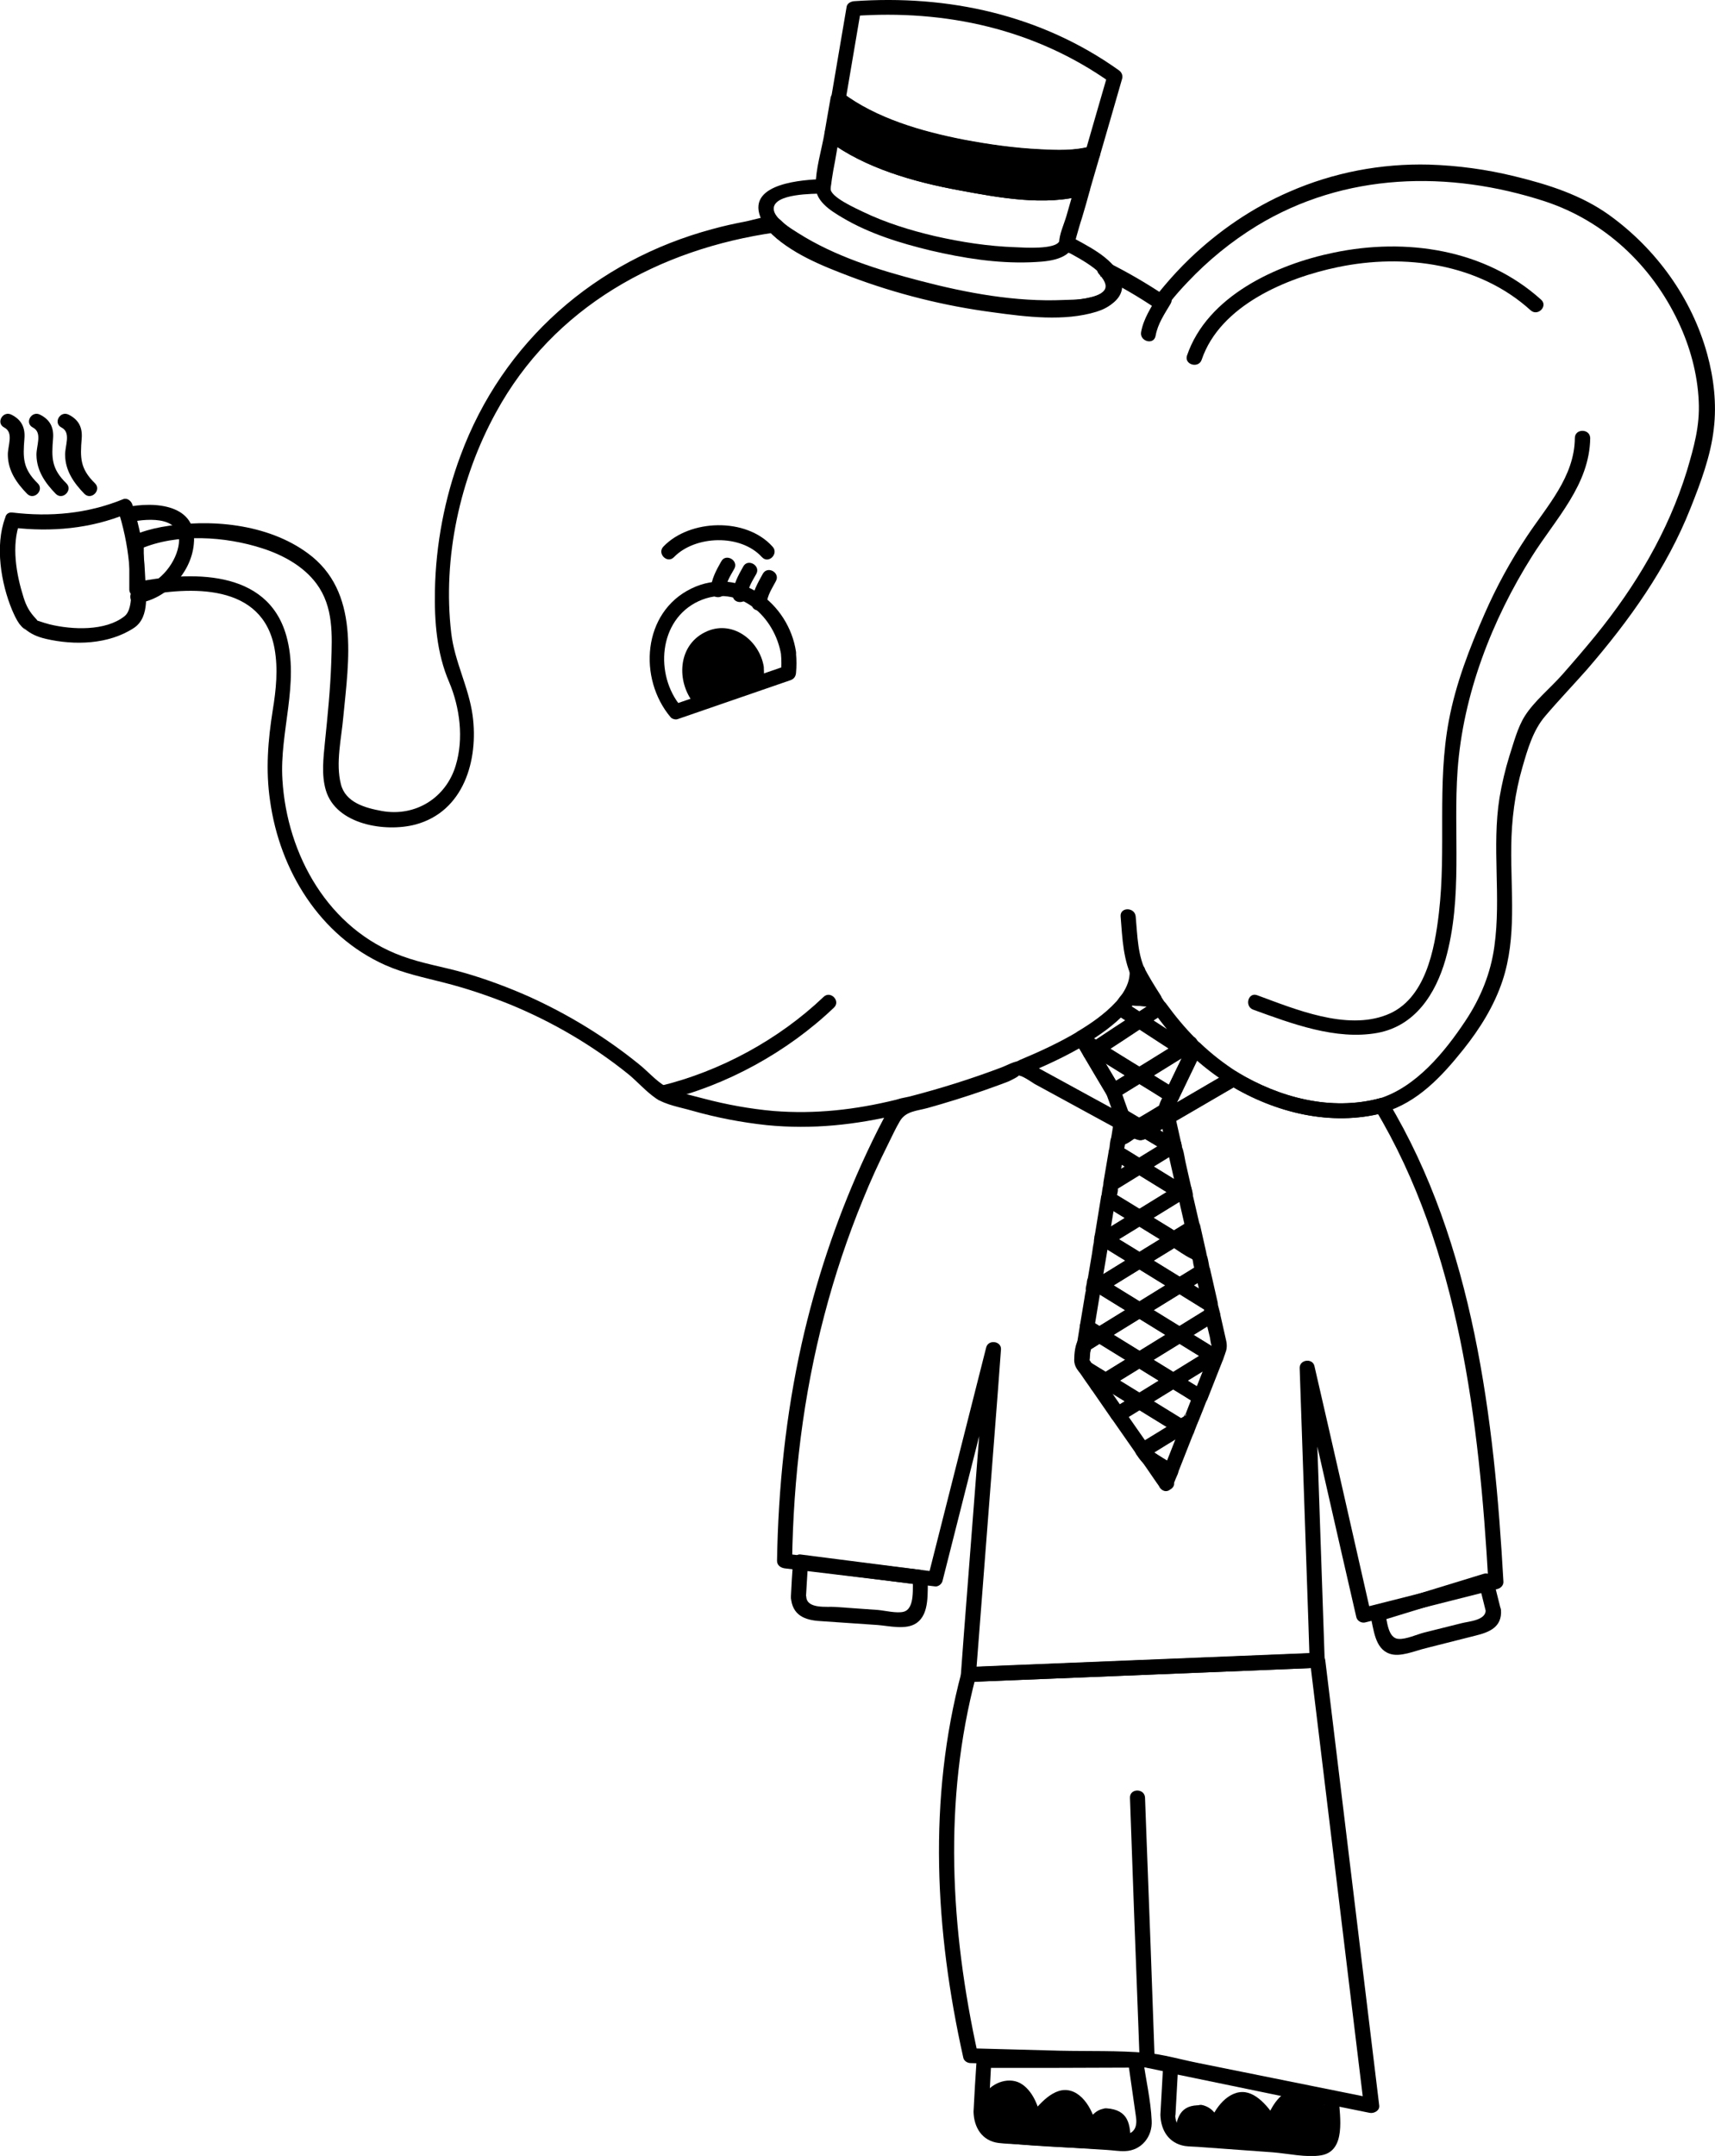 <?xml version="1.0" encoding="utf-8"?>
<!-- Generator: Adobe Illustrator 19.0.0, SVG Export Plug-In . SVG Version: 6.00 Build 0)  -->
<svg version="1.1" id="Layer_1" xmlns="http://www.w3.org/2000/svg" xmlns:xlink="http://www.w3.org/1999/xlink" x="0px" y="0px"
	 viewBox="370.6 38.4 569 715.1" style="enable-background:new 370.6 38.4 569 715.1;" xml:space="preserve">
<g>
	<g>
		<g>
			<path d="M633,568.1c0.4,6.1,4.6,7.7,9.8,8c6.3,0.4,12.7,0.9,19,1.3c3.8,0.3,9.4,1.7,12.8-0.6c4.6-3.1,3.6-10.4,3.9-15.2
				c0.1-1.5-1.2-2.3-2.5-2.5c-13.3-1.7-26.5-3.4-39.8-5.1c-1.4-0.2-2.4,1.3-2.5,2.5C633.4,560.4,633.2,564.3,633,568.1
				c-0.2,3.2,4.8,3.2,5,0c0.2-3.9,0.5-7.7,0.7-11.6c-0.8,0.8-1.7,1.7-2.5,2.5c13.3,1.7,26.5,3.4,39.8,5.1c-0.8-0.8-1.7-1.7-2.5-2.5
				c-0.2,3,0.8,10.4-3.1,11.4c-2.3,0.6-6.2-0.4-8.6-0.6c-4.7-0.3-9.4-0.7-14.1-1c-2.6-0.2-9.4,0.8-9.6-3.4
				C637.8,564.9,632.8,564.9,633,568.1z"/>
		</g>
	</g>
	<g>
		<g>
			<path d="M863.5,572.3c0.3,3.6-5.8,3.9-8,4.5c-4.1,1-8.3,2.1-12.4,3.1c-2.4,0.6-6,2.3-8.5,2.1c-3.6-0.2-3.8-6.2-4.5-9
				c-0.6,1-1.2,2.1-1.7,3.1c12-3.7,23.9-7.3,35.9-11c-1-0.6-2.1-1.2-3.1-1.7c0.8,3.2,1.6,6.4,2.4,9.6c0.8,3.1,5.6,1.8,4.8-1.3
				c-0.8-3.2-1.6-6.4-2.4-9.6c-0.3-1.3-1.8-2.1-3.1-1.7c-12,3.7-23.9,7.3-35.9,11c-1.3,0.4-2.1,1.7-1.7,3.1
				c1.1,4.3,1.4,10.7,6.3,12.4c3.5,1.3,8.6-1,12-1.8c5.5-1.4,11.1-2.8,16.6-4.2c4.5-1.1,8.8-2.8,8.4-8.5
				C868.2,569.1,863.2,569.1,863.5,572.3z"/>
		</g>
	</g>
	<g>
		<g>
			<path d="M754,149.8c0.7-4,3-7.3,5-10.7c1.6-2.8-2.7-5.3-4.3-2.5c-2.2,3.8-4.7,7.5-5.5,11.9C748.6,151.6,753.4,153,754,149.8
				L754,149.8z"/>
		</g>
	</g>
	<g>
		<g>
			<path d="M769.3,157.7c6.1-18,28.2-27.2,45.2-30.7c22.1-4.6,46.8-1.2,63.9,14.3c2.4,2.2,5.9-1.4,3.5-3.5
				c-18.6-16.8-44.9-20.6-68.8-15.6c-19,3.9-42,14.4-48.7,34.2C763.5,159.4,768.3,160.7,769.3,157.7L769.3,157.7z"/>
		</g>
	</g>
	<g>
		<g>
			<path d="M893.1,183.7c-0.1,12.8-9.2,22.5-15.9,32.6c-5.4,8.1-10.1,16.7-14,25.6c-5,11.4-9.6,23.2-11.9,35.5
				c-4,21.2-0.8,42.5-3.3,63.8c-1.4,12-4.4,28.8-17.3,33.8c-13.4,5.3-30.5-1.9-43-6.5c-3-1.1-4.3,3.7-1.3,4.8
				c12.7,4.6,27.4,10.2,41.2,7.7c12.5-2.3,19.3-12.9,22.6-24.4c5.8-20.6,2.5-41.8,4-62.8c1.8-25,11.4-49.8,24.7-70.9
				c7.8-12.4,19.1-23.7,19.3-39.2C898.1,180.5,893.1,180.5,893.1,183.7L893.1,183.7z"/>
		</g>
	</g>
	<g>
		<g>
			<path d="M590.9,403.4c20.7-4.9,41-16.1,56.4-30.8c2.3-2.2-1.2-5.8-3.5-3.5c-14.8,14.1-34.3,24.7-54.2,29.5
				C586.4,399.4,587.7,404.2,590.9,403.4L590.9,403.4z"/>
		</g>
	</g>
	<g>
		<g>
			<path d="M751.1,361.3c-3.1-5.8-3.1-12.5-3.7-18.9c-0.3-3.2-5.3-3.2-5,0c0.6,7.4,0.8,14.7,4.3,21.4
				C748.3,366.6,752.6,364.1,751.1,361.3L751.1,361.3z"/>
		</g>
	</g>
	<g>
		<g>
			<g>
				<path d="M634.7,254.6c-2.4-16.1-18.8-28.7-34.7-21c-16.3,7.9-17.7,29.9-6.9,42.7c0.5,0.6,1.7,0.9,2.4,0.6
					c12.5-4.3,24.9-8.6,37.4-12.9c1.1-0.4,1.7-1.2,1.8-2.4c0.2-2.2,0.2-4.2,0-6.4c-0.3-3.2-5.3-3.2-5,0c0.2,2.2,0.2,4.2,0,6.4
					c0.6-0.8,1.2-1.6,1.8-2.4c-12.5,4.3-24.9,8.6-37.4,12.9c0.8,0.2,1.6,0.4,2.4,0.6c-8.7-10.4-7.5-28.7,5.9-34.9
					c13.3-6.1,25.4,5.2,27.4,18C630.4,259.1,635.2,257.8,634.7,254.6z"/>
			</g>
		</g>
		<g>
			<path d="M621.6,260.2c-0.8-6.7-6.4-11.6-12.6-10.8c-6.1,0.7-10.4,6.8-9.6,13.5c0.3,2.8,1.5,5.2,3.2,7.1l19-6.6
				C621.7,262.4,621.7,261.3,621.6,260.2z"/>
			<g>
				<path d="M624,259.5c-1.5-8.9-10.7-15.8-19.5-11.4c-9.1,4.5-9.5,16.4-3.7,23.6c0.5,0.6,1.7,0.9,2.4,0.6c6.3-2.2,12.7-4.4,19-6.6
					c1.1-0.4,1.8-1.2,1.8-2.4c0.1-1.1,0.1-2.2,0-3.3c-0.2-3.2-5.2-3.2-5,0c0.1,1.1,0.1,2.2,0,3.3c0.6-0.8,1.2-1.6,1.8-2.4
					c-6.3,2.2-12.7,4.4-19,6.6c0.8,0.2,1.6,0.4,2.4,0.6c-3.9-4.9-3.3-13.4,3.1-15.9c6.1-2.4,10.8,3.1,11.7,8.6
					C619.7,264,624.5,262.7,624,259.5z"/>
			</g>
		</g>
		<g>
			<g>
				<path d="M618.7,235.7c0.1-2.6,1.6-4.7,2.8-6.9c1.6-2.8-2.8-5.3-4.3-2.5c-1.7,3-3.3,5.9-3.5,9.4
					C613.6,238.9,618.6,238.9,618.7,235.7L618.7,235.7z"/>
			</g>
		</g>
		<g>
			<g>
				<path d="M625,238.5c0.2-2.7,1.8-5,3-7.3c1.6-2.8-2.7-5.3-4.3-2.5c-1.7,3.1-3.5,6.1-3.7,9.8C619.8,241.7,624.8,241.7,625,238.5
					L625,238.5z"/>
			</g>
		</g>
		<g>
			<g>
				<path d="M594.2,223.2c7-7.2,22.1-7.8,29.2,0c2.2,2.4,5.7-1.2,3.5-3.5c-8.8-9.8-27.5-9.1-36.2,0C588.5,222,592,225.5,594.2,223.2
					L594.2,223.2z"/>
			</g>
		</g>
		<g>
			<g>
				<path d="M611.4,234c0.1-2.6,1.6-4.7,2.8-6.9c1.6-2.8-2.8-5.3-4.3-2.5c-1.7,3-3.3,5.9-3.5,9.4C606.3,237.3,611.3,237.3,611.4,234
					L611.4,234z"/>
			</g>
		</g>
	</g>
	<g>
		<g>
			<path d="M778.5,393.9c-10.3,6-20.6,12-30.8,18c0.8,0,1.7,0,2.5,0c-7.6-4.1-15.2-8.3-22.8-12.4c-4.5-2.4-9-4.9-13.4-7.3
				c-1-0.5-2-1.3-3-1.7c-2.7-0.9-5.4,0.9-8,1.9c-10,3.8-20.2,7-30.6,9.7c-1.6,0.4-3.9,0.6-5.3,1.6c-1.4,1.1-2.3,3.8-3.1,5.3
				c-2.7,5.1-5.2,10.3-7.6,15.6c-8.6,19.1-15.2,39-19.8,59.4c-5.3,23.7-7.8,47.9-8.2,72.1c0,1.5,1.2,2.3,2.5,2.5c16.7,2,33.3,4,50,6
				c1.1,0.1,2.2-0.9,2.4-1.8c6.4-25.4,12.9-50.8,19.3-76.2c-1.6-0.2-3.3-0.4-4.9-0.7c-2.4,31.5-4.9,62.9-7.3,94.4
				c-0.3,4.5-0.7,9-1,13.5c-0.1,1.3,1.2,2.6,2.5,2.5c33.7-1.4,67.5-2.7,101.2-4.1c4.8-0.2,9.7-0.4,14.5-0.6c1.3-0.1,2.5-1.1,2.5-2.5
				c-1-28.2-1.9-56.5-2.9-84.7c-0.1-4.1-0.3-8.2-0.4-12.3c-1.6,0.2-3.3,0.4-4.9,0.7c6.2,27.3,12.4,54.7,18.7,82
				c0.3,1.3,1.8,2.1,3.1,1.7c14.6-3.7,29.3-7.4,43.9-11.1c1-0.3,1.9-1.3,1.8-2.4c-3-53.8-9.9-112.1-38.2-159.2
				c-0.6-1-1.7-1.4-2.8-1.1c-16.2,4.3-33.2-0.2-47.3-8.7c-2.8-1.7-5.3,2.7-2.5,4.3c15.2,9.2,33.7,13.8,51.1,9.2
				c-0.9-0.4-1.9-0.8-2.8-1.1c27.8,46.3,34.5,103.8,37.5,156.7c0.6-0.8,1.2-1.6,1.8-2.4c-14.6,3.7-29.3,7.4-43.9,11.1
				c1,0.6,2.1,1.2,3.1,1.7c-6.2-27.3-12.4-54.7-18.7-82c-0.6-2.7-5-2.2-4.9,0.7c1,28.2,1.9,56.5,2.9,84.7c0.1,4.1,0.3,8.2,0.4,12.3
				c0.8-0.8,1.7-1.7,2.5-2.5c-33.7,1.4-67.5,2.7-101.2,4.1c-4.8,0.2-9.7,0.4-14.5,0.6c0.8,0.8,1.7,1.7,2.5,2.5
				c2.4-31.5,4.9-62.9,7.3-94.4c0.3-4.5,0.7-9,1-13.5c0.2-2.8-4.2-3.4-4.9-0.7c-6.4,25.4-12.9,50.8-19.3,76.2
				c0.8-0.6,1.6-1.2,2.4-1.8c-16.7-2-33.3-4-50-6c0.8,0.8,1.7,1.7,2.5,2.5c0.4-27.5,3.7-55,10.7-81.6c3.4-13,7.7-25.9,12.8-38.3
				c2.5-6.2,5.3-12.3,8.3-18.3c1.3-2.6,2.5-5.3,4-7.8c2-3.3,5.6-3.3,9.2-4.3c6.1-1.7,12.2-3.6,18.3-5.7c2.8-1,5.7-2,8.5-3.1
				c0,0,4.8-2.2,3.1-2.2c0.2,0,0.4,0.3,0.6,0.3c1.5,0.3,3.6,1.9,4.9,2.7c3,1.6,6,3.3,9,4.9c6.2,3.4,12.5,6.8,18.7,10.2
				c2.5,1.4,5.9,4.3,8.8,3.3c2-0.7,3.9-2.3,5.7-3.3c3.5-2,7-4.1,10.5-6.1c4.9-2.8,9.7-5.7,14.6-8.5
				C783.8,396.6,781.3,392.3,778.5,393.9z"/>
		</g>
	</g>
	<g>
		<g>
			<path d="M829.7,407.4c11.3-3.4,19.2-11.9,26.4-20.9c5.5-6.9,10.2-14.4,13-22.8c4.8-14.5,2.7-29.6,2.9-44.5
				c0.1-8.9,1.2-17.7,3.7-26.3c1.7-5.9,3.5-12.2,7.5-16.9c4.5-5.3,9.3-10.3,13.9-15.5c14-16.2,26.5-33.6,34.4-53.6
				c3.3-8.3,6.7-17.3,7.7-26.3c1-8.3,0-16.8-2.2-24.8c-5.1-18.5-16.9-34.8-32.4-46c-9.3-6.7-20.3-10.2-31.4-12.9
				c-9.3-2.3-18.9-3.6-28.5-3.9c-15.9-0.4-31.7,2.6-46.3,9c-12.3,5.3-23.5,13-33.1,22.2c-3,2.9-5.8,5.9-8.4,9
				c-0.9,1.1-1.8,2.1-2.6,3.3c-0.6,0.9-0.9,0.8-0.2,0.5c1,0.1,2,0.3,3,0.4l0,0c0.2,0.8,0.4,1.6,0.6,2.4c-0.1,0.8-0.2,0.4,0.1-0.1
				c0.7-1.2,0.3-2.6-0.9-3.4c-6-4-12.2-7.6-18.6-10.8c-2.5-1.2-5,1.8-3,3.9c4.7,5.1,0.8,6.9-4.2,7.9c-5.6,1.2-11.6,1.1-17.3,0.8
				c-16-0.8-32-4.2-47.4-8.9c-11.8-3.6-25-7.9-34.7-15.8c-1.3-1-2.3-2.6-3.9-3c-2.6-0.7-7.3,1-10,1.5c-3.7,0.7-7.3,1.5-10.9,2.5
				c-38.7,10.4-69.5,37.3-83.5,75.1c-5.3,14.2-8.2,29.5-8.5,44.7c-0.2,10.3,0.6,20.9,4.7,30.4c3.6,8.5,4.9,18.8,2.2,27.7
				c-3.2,10.7-13.3,17.1-24.5,15.1c-5.5-1-12.1-2.8-13.6-8.9c-1.8-7,0.2-15.3,0.8-22.3c1.8-18.8,5.6-41.6-11.8-54.3
				c-13.3-9.8-32.6-11.6-48.5-8.7c-3.3,0.6-6.4,1.5-9.5,2.8c-0.8,0.3-1.2,1.4-1.2,2.2c0,5.2,0,10.5,0,15.7c0,1.7,1.6,2.7,3.2,2.4
				c17.2-3.5,41.1-4.5,45,17.3c1.2,6.7,0.5,13.6-0.6,20.3c-1.6,10.1-2.4,19.9-0.9,30.1c3.2,23.1,16.5,44.8,38.2,54.5
				c6.3,2.8,12.8,4.1,19.4,5.8c7.5,1.9,14.9,4.4,22.1,7.3c14.1,5.8,27.4,13.6,39.3,23.2c3,2.5,5.8,5.7,9,7.9c3.3,2.2,8.2,3,12,4.1
				c8.1,2.3,16.4,3.9,24.8,4.8c15.1,1.5,29.5-0.1,44.1-3.6c3.1-0.8,1.8-5.6-1.3-4.8c-13.5,3.3-26.7,4.8-40.6,3.7
				c-7.8-0.7-15.5-2.1-23.1-4.1c-4-1.1-8.9-2-12.6-4c-3.2-1.8-6-5.1-8.9-7.4c-11.1-9-23.4-16.5-36.4-22.4c-7-3.1-14.2-5.8-21.5-7.9
				c-6.9-2-14.1-3.1-20.8-5.6c-24.3-8.9-38.1-33.5-39.6-58.5c-1-15.8,5.7-32,1.3-47.7c-6.3-22.4-32-21.4-50.5-17.7
				c1.1,0.8,2.1,1.6,3.2,2.4c0-5.2,0-10.5,0-15.7c-0.4,0.7-0.8,1.4-1.2,2.2c12.2-5.3,28.3-4.2,40.6-0.2c6.8,2.2,13.6,5.9,17.9,11.7
				c5.7,7.7,5.2,17,4.9,26.1c-0.3,8.9-1.2,17.7-2.1,26.5c-0.5,5.2-1.2,10.8,0.3,15.9c3.4,11.5,19.8,14,29.7,11.4
				c16.1-4.3,21-21.4,19-36.2c-1.3-9.5-6-17.8-7.1-27.4c-2.9-24.8,2.9-51.3,14.8-73c19.1-35.1,54.1-54.3,92.8-59.8
				c-0.8-0.2-1.6-0.4-2.4-0.6c7.2,7.5,17.9,11.7,27.4,15.3c15.1,5.7,31.1,9.7,47.2,11.8c10.9,1.5,23.6,3.1,34.3-0.2
				c8.4-2.6,10.5-9.1,4.2-15.7c-1,1.3-2,2.6-3,3.9c6.5,3.2,12.7,6.8,18.6,10.8c-0.3-1.1-0.6-2.3-0.9-3.4c-0.7,1.2-1,2.5,0.1,3.7
				c0.7,0.8,2.1,0.9,3,0.4c1.3-0.7,1.9-2.1,2.5-3c1.8-2.3,3.7-4.4,5.7-6.5c6.8-7.2,14.5-13.5,23-18.7c29.1-17.7,63.7-18.5,95.6-8.1
				c19.7,6.5,35.3,21.1,44.2,39.9c3.9,8.2,6.4,17.3,6.8,26.4c0.4,8.2-1.6,15.2-3.9,23c-6.3,20.4-17,38.3-30.4,54.8
				c-3.6,4.4-7.3,8.7-11,12.9c-3.9,4.4-9.3,8.8-12.4,13.7c-2.4,3.8-3.7,8.9-5.1,13.2c-1.4,4.5-2.5,9.2-3.3,13.9
				c-2.6,16.4,0.6,32.9-1.7,49.3c-1.2,8.9-4.6,17.2-9.6,24.7c-6.9,10.4-16.5,22.1-28.7,25.8C825.3,403.5,826.6,408.4,829.7,407.4
				L829.7,407.4z"/>
		</g>
	</g>
	<g>
		<g>
			<path d="M738.5,419.9c-0.6,3.5-1.2,7.1-1.8,10.6c-0.3,2,1.7,4.1,3.7,2.8c3.2-1.9,6.3-3.9,9.5-5.8c1.6-1,1.6-3.3,0-4.3
				c-2.6-1.6-5.1-3.2-7.7-4.7c-2.7-1.7-5.3,2.6-2.5,4.3c2.6,1.6,5.1,3.2,7.7,4.7c0-1.4,0-2.9,0-4.3c-3.2,1.9-6.3,3.9-9.5,5.8
				c1.2,0.9,2.4,1.9,3.7,2.8c0.6-3.5,1.2-7.1,1.8-10.6C743.9,418.1,739.1,416.7,738.5,419.9z"/>
		</g>
	</g>
	<g>
		<g>
			<path d="M747.4,454.4c-4.4,2.7-8.9,5.5-13.3,8.2c-1.6,1-1.6,3.3,0,4.3c4.4,2.7,8.9,5.5,13.3,8.2c0.7,0.5,1.8,0.5,2.5,0
				c4.4-2.7,8.9-5.5,13.3-8.2c1.6-1,1.6-3.3,0-4.3c-4.4-2.7-8.9-5.5-13.3-8.2c-2.7-1.7-5.3,2.6-2.5,4.3c4.4,2.7,8.9,5.5,13.3,8.2
				c0-1.4,0-2.9,0-4.3c-4.4,2.7-8.9,5.5-13.3,8.2c0.8,0,1.7,0,2.5,0c-4.4-2.7-8.9-5.5-13.3-8.2c0,1.4,0,2.9,0,4.3
				c4.4-2.7,8.9-5.5,13.3-8.2C752.6,457,750.1,452.7,747.4,454.4z"/>
		</g>
	</g>
	<g>
		<g>
			<path d="M747.4,440.2c-3.8,2.4-7.7,4.7-11.5,7.1c-1.6,1-1.6,3.3,0,4.3c3.8,2.4,7.7,4.7,11.5,7.1c0.7,0.5,1.8,0.5,2.5,0
				c3.8-2.4,7.7-4.7,11.5-7.1c1.6-1,1.6-3.3,0-4.3c-3.8-2.4-7.7-4.7-11.5-7.1c-2.7-1.7-5.3,2.6-2.5,4.3c3.8,2.4,7.7,4.7,11.5,7.1
				c0-1.4,0-2.9,0-4.3c-3.8,2.4-7.7,4.7-11.5,7.1c0.8,0,1.7,0,2.5,0c-3.8-2.4-7.7-4.7-11.5-7.1c0,1.4,0,2.9,0,4.3
				c3.8-2.4,7.7-4.7,11.5-7.1C752.6,442.8,750.1,438.5,747.4,440.2z"/>
		</g>
	</g>
	<g>
		<g>
			<path d="M763.7,431.7c-4.6-2.8-9.2-5.7-13.8-8.5c-0.7-0.5-1.8-0.5-2.5,0c-2.8,1.7-5.8,3.3-8.5,5.2c-2.6,1.8-2.4,3.8-2.9,6.9
				c-0.2,1.1,0.1,2.2,1.1,2.8c3.4,2.1,6.8,4.2,10.3,6.3c0.7,0.5,1.8,0.5,2.5,0c4.6-2.8,9.2-5.7,13.8-8.5c2.7-1.7,0.2-6-2.5-4.3
				c-4.6,2.8-9.2,5.7-13.8,8.5c0.8,0,1.7,0,2.5,0c-3.4-2.1-6.8-4.2-10.3-6.3c0.4,0.9,0.8,1.9,1.1,2.8c0.2-0.9,1.1-3.4,0.7-4.1
				c-0.5-1-1.1,0.8-0.7,0.5c0.6-0.3,1.2-0.7,1.8-1.1c2.4-1.5,4.9-3,7.3-4.5c-0.8,0-1.7,0-2.5,0c4.6,2.8,9.2,5.7,13.8,8.5
				C763.9,437.7,766.4,433.4,763.7,431.7z"/>
		</g>
	</g>
	<g>
		<g>
			<path d="M736.1,494.1c-0.9,0.5-1.7,1.1-2.6,1.6c-1.1,0.7-1.7,2.3-0.9,3.4c2.2,3.2,4.5,6.5,6.7,9.7c0.8,1.1,2.2,1.7,3.4,0.9
				c2.4-1.5,4.8-2.9,7.1-4.4c1.6-1,1.6-3.3,0-4.3c-3.7-2.3-7.5-4.6-11.2-6.9c-2.7-1.7-5.3,2.6-2.5,4.3c3.7,2.3,7.5,4.6,11.2,6.9
				c0-1.4,0-2.9,0-4.3c-2.4,1.5-4.8,2.9-7.1,4.4c1.1,0.3,2.3,0.6,3.4,0.9c-2.2-3.2-4.5-6.5-6.7-9.7c-0.3,1.1-0.6,2.3-0.9,3.4
				c0.9-0.5,1.7-1.1,2.6-1.6C741.4,496.8,738.9,492.4,736.1,494.1z"/>
		</g>
	</g>
	<g>
		<g>
			<path d="M760.8,416.5c-3-1.8-6-3.6-9-5.4c-0.8-0.5-1.8-0.4-2.5,0c-0.5,0.3-1,0.6-1.5,0.9c0.8,0,1.7,0,2.5,0
				c-1.4-0.7-2.6-1.7-4.2-1.2c-1.3,0.4-2.7,1.6-3.9,2.3s-2.4,1.2-2.9,2.6c-0.5,1.2-0.5,3-0.7,4.3c-0.2,1.1,0.1,2.2,1.1,2.8
				c2.6,1.6,5.1,3.2,7.7,4.7c0.7,0.5,1.8,0.5,2.5,0c3.6-2.2,7.3-4.5,10.9-6.7c2.7-1.7,0.2-6-2.5-4.3c-3.6,2.2-7.3,4.5-10.9,6.7
				c0.8,0,1.7,0,2.5,0c-2.6-1.6-5.1-3.2-7.7-4.7c0.4,0.9,0.8,1.9,1.1,2.8c0.1-0.8,0.3-1.7,0.4-2.5c0,0,0.3-1.6,0.3-1.7
				c0.5,0.2-2.2,1.3-0.6,1c1.5-0.3,3.5-2.1,4.8-2.9c-0.8,0-1.7,0-2.5,0c2.5,1.3,3.5,1.6,6,0.2c-0.8,0-1.7,0-2.5,0c3,1.8,6,3.6,9,5.4
				C761,422.4,763.5,418.1,760.8,416.5z"/>
		</g>
	</g>
	<g>
		<g>
			<path d="M760.8,420.8c0.2-0.1,0.4-0.2,0.6-0.4c1-0.6,1.4-1.7,1.1-2.8c-0.7-3.1-1.4-6.3-2.1-9.4c-0.4-1.6-2.3-2.3-3.7-1.5
				c-2.5,1.5-5,2.9-7.5,4.4c-1.6,1-1.6,3.4,0,4.3c3,1.8,6,3.6,9,5.4c2.8,1.7,5.3-2.7,2.5-4.3c-3-1.8-6-3.6-9-5.4c0,1.4,0,2.9,0,4.3
				c2.5-1.5,5-2.9,7.5-4.4c-1.2-0.5-2.4-1-3.7-1.5c0.7,3.1,1.4,6.3,2.1,9.4c0.4-0.9,0.8-1.9,1.1-2.8c-0.2,0.1-0.4,0.2-0.6,0.4
				C755.5,418.2,758,422.5,760.8,420.8z"/>
		</g>
	</g>
	<g>
		<g>
			<path d="M740.2,409.9c-0.3,1.9-0.6,3.8-0.9,5.7c-0.3,2,1.7,4,3.7,2.8c1.8-1.1,3.6-2.2,5.4-3.2c1.6-0.9,1.7-3.4,0-4.3
				c-1.5-0.8-3-1.6-4.4-2.4c-2.8-1.5-5.4,2.8-2.5,4.3c1.5,0.8,3,1.6,4.4,2.4c0-1.4,0-2.9,0-4.3c-1.8,1.1-3.6,2.2-5.4,3.2
				c1.2,0.9,2.4,1.9,3.7,2.8c0.3-1.9,0.6-3.8,0.9-5.7c0.2-1.3-0.3-2.7-1.7-3.1C742.1,407.9,740.4,408.6,740.2,409.9z"/>
		</g>
	</g>
	<g>
		<g>
			<path d="M747.4,427.5c4.6,2.8,9.2,5.7,13.8,8.5c0.7,0.5,1.8,0.5,2.5,0c0.4-0.2,0.7-0.4,1.1-0.7c1-0.6,1.4-1.7,1.1-2.8
				c-0.7-2.9-1.3-5.8-2-8.8c-0.6-2.7-0.6-5.7-3.2-7.3c-0.7-0.5-1.8-0.5-2.5,0c-3.6,2.2-7.3,4.5-10.9,6.7c-2.7,1.7-0.2,6,2.5,4.3
				c3.6-2.2,7.3-4.5,10.9-6.7c-0.8,0-1.7,0-2.5,0c0.3,0.2,0.5,0.3,0.8,0.5c-0.4-0.5-0.8-1-1.1-1.5c1.1,4.7,2.1,9.4,3.2,14
				c0.4-0.9,0.8-1.9,1.1-2.8c-0.4,0.2-0.7,0.4-1.1,0.7c0.8,0,1.7,0,2.5,0c-4.6-2.8-9.2-5.7-13.8-8.5
				C747.2,421.5,744.6,425.8,747.4,427.5z"/>
		</g>
	</g>
	<g>
		<g>
			<path d="M747.4,444.5c3.8,2.4,7.7,4.7,11.5,7.1c0.7,0.5,1.8,0.5,2.5,0c2.1-1.3,4.1-2.5,6.2-3.8c1-0.6,1.4-1.7,1.1-2.8
				c-0.6-2.6-1.2-5.2-1.8-7.8c-0.6-2.7-0.8-4-3.3-5.5c-0.7-0.5-1.8-0.5-2.5,0c-4.6,2.8-9.2,5.7-13.8,8.5c-2.7,1.7-0.2,6,2.5,4.3
				c4.6-2.8,9.2-5.7,13.8-8.5c-0.8,0-1.7,0-2.5,0c0.5,0.3,1,0.6,1.5,0.9c-0.4-0.5-0.8-1-1.1-1.5c0.8,3.6,1.7,7.3,2.5,10.9
				c0.4-0.9,0.8-1.9,1.1-2.8c-2.1,1.3-4.1,2.5-6.2,3.8c0.8,0,1.7,0,2.5,0c-3.8-2.4-7.7-4.7-11.5-7.1
				C747.2,438.5,744.6,442.8,747.4,444.5z"/>
		</g>
	</g>
	<g>
		<g>
			<path d="M759.8,531.1c0.5-1.3,1-2.6,1.6-3.9c0.4-1-0.3-2.3-1.1-2.8c-2.5-1.5-5-3.1-7.4-4.6c-2.1-1.3-4.9,1.3-3.4,3.4
				c2,2.8,3.9,5.7,5.9,8.5c1.8,2.6,6.2,0.1,4.3-2.5c-2-2.8-3.9-5.7-5.9-8.5c-1.1,1.1-2.3,2.3-3.4,3.4c2.5,1.5,5,3.1,7.4,4.6
				c-0.4-0.9-0.8-1.9-1.1-2.8c-0.5,1.3-1,2.6-1.6,3.9c-0.5,1.3,0.5,2.7,1.7,3.1C758.1,533.3,759.3,532.4,759.8,531.1z"/>
		</g>
	</g>
	<g>
		<g>
			<path d="M770.8,453.8c-0.7-3-1.3-5.9-2-8.9c-0.4-1.6-2.3-2.3-3.7-1.5c-2.1,1.3-4.1,2.5-6.2,3.8c-1.6,1-1.6,3.3,0,4.3
				c2.7,1.7,5.5,3.4,8.2,5.1c2.7,1.7,5.3-2.6,2.5-4.3c-2.7-1.7-5.5-3.4-8.2-5.1c0,1.4,0,2.9,0,4.3c2.1-1.3,4.1-2.5,6.2-3.8
				c-1.2-0.5-2.4-1-3.7-1.5c0.7,3,1.3,5.9,2,8.9C766.7,458.3,771.5,457,770.8,453.8z"/>
		</g>
	</g>
	<g>
		<g>
			<path d="M774.6,470.4c-0.8-3.7-1.7-7.3-2.5-11c-0.4-1.6-2.3-2.3-3.7-1.5c-2.6,1.6-5.1,3.2-7.7,4.7c-1.6,1-1.6,3.3,0,4.3
				c3.4,2.1,6.8,4.2,10.2,6.3c2.7,1.7,5.3-2.6,2.5-4.3c-3.4-2.1-6.8-4.2-10.2-6.3c0,1.4,0,2.9,0,4.3c2.6-1.6,5.1-3.2,7.7-4.7
				c-1.2-0.5-2.4-1-3.7-1.5c0.8,3.7,1.7,7.3,2.5,11C770.5,474.8,775.3,473.5,774.6,470.4z"/>
		</g>
	</g>
	<g>
		<g>
			<path d="M734.1,483.3c4.4,2.7,8.9,5.5,13.3,8.2c0.7,0.5,1.8,0.5,2.5,0c4.4-2.7,8.9-5.5,13.3-8.2c1.6-1,1.6-3.3,0-4.3
				c-4.4-2.7-8.9-5.5-13.3-8.2c-0.7-0.5-1.8-0.5-2.5,0c-4.4,2.7-8.9,5.5-13.3,8.2c-2.7,1.7-0.2,6,2.5,4.3c4.4-2.7,8.9-5.5,13.3-8.2
				c-0.8,0-1.7,0-2.5,0c4.4,2.7,8.9,5.5,13.3,8.2c0-1.4,0-2.9,0-4.3c-4.4,2.7-8.9,5.5-13.3,8.2c0.8,0,1.7,0,2.5,0
				c-4.4-2.7-8.9-5.5-13.3-8.2C733.8,477.3,731.3,481.6,734.1,483.3z"/>
		</g>
	</g>
	<g>
		<g>
			<path d="M766.3,434.1c-0.1-0.5-0.2-1-0.4-1.6c-0.4-1.6-2.3-2.3-3.7-1.5c-0.4,0.2-0.7,0.4-1.1,0.7c-1.6,1-1.6,3.3,0,4.3
				c0.5,0.3,1,0.6,1.5,0.9c1.1,0.7,2.8,0.3,3.4-0.9c0.6-1.2,0.3-2.7-0.9-3.4c-0.5-0.3-1-0.6-1.5-0.9c0,1.4,0,2.9,0,4.3
				c0.4-0.2,0.7-0.4,1.1-0.7c-1.2-0.5-2.4-1-3.7-1.5c0.1,0.5,0.2,1,0.4,1.6c0.3,1.3,1.8,2.1,3.1,1.7
				C765.9,436.7,766.6,435.4,766.3,434.1z"/>
		</g>
	</g>
	<g>
		<g>
			<path d="M736.1,498.5c3.7,2.3,7.5,4.6,11.2,6.9c0.7,0.5,1.8,0.5,2.5,0c3.7-2.3,7.5-4.6,11.2-6.9c1.6-1,1.6-3.3,0-4.3
				c-3.7-2.3-7.5-4.6-11.2-6.9c-0.7-0.5-1.8-0.5-2.5,0c-3.7,2.3-7.5,4.6-11.2,6.9c-2.7,1.7-0.2,6,2.5,4.3c3.7-2.3,7.5-4.6,11.2-6.9
				c-0.8,0-1.7,0-2.5,0c3.7,2.3,7.5,4.6,11.2,6.9c0-1.4,0-2.9,0-4.3c-3.7,2.3-7.5,4.6-11.2,6.9c0.8,0,1.7,0,2.5,0
				c-3.7-2.3-7.5-4.6-11.2-6.9C735.9,492.5,733.4,496.8,736.1,498.5z"/>
		</g>
	</g>
	<g>
		<g>
			<path d="M761.1,498.5c4.4-2.7,8.9-5.5,13.3-8.2c1.6-1,1.6-3.3,0-4.3c-3.7-2.3-7.5-4.6-11.2-6.9c-0.7-0.5-1.8-0.5-2.5,0
				c-4.4,2.7-8.9,5.5-13.3,8.2c-1.6,1-1.6,3.3,0,4.3c3.7,2.3,7.5,4.6,11.2,6.9c2.7,1.7,5.3-2.6,2.5-4.3c-3.7-2.3-7.5-4.6-11.2-6.9
				c0,1.4,0,2.9,0,4.3c4.4-2.7,8.9-5.5,13.3-8.2c-0.8,0-1.7,0-2.5,0c3.7,2.3,7.5,4.6,11.2,6.9c0-1.4,0-2.9,0-4.3
				c-4.4,2.7-8.9,5.5-13.3,8.2C755.9,495.8,758.4,500.2,761.1,498.5z"/>
		</g>
	</g>
	<g>
		<g>
			<path d="M762.7,418.4c-0.1-0.3-0.1-0.6-0.2-0.9c-0.4-1.6-2.3-2.3-3.7-1.5c-0.2,0.1-0.4,0.2-0.6,0.4c-1.6,1-1.6,3.3,0,4.3
				c0.3,0.2,0.5,0.3,0.8,0.5c1.1,0.7,2.8,0.3,3.4-0.9c0.6-1.2,0.3-2.7-0.9-3.4c-0.3-0.2-0.5-0.3-0.8-0.5c0,1.4,0,2.9,0,4.3
				c0.2-0.1,0.4-0.2,0.6-0.4c-1.2-0.5-2.4-1-3.7-1.5c0.1,0.3,0.1,0.6,0.2,0.9c0.3,1.3,1.8,2.1,3.1,1.7
				C762.3,421.1,763,419.8,762.7,418.4z"/>
		</g>
	</g>
	<g>
		<g>
			<path d="M747.4,501.1c-2.4,1.5-4.8,2.9-7.1,4.4c-1.1,0.7-1.7,2.3-0.9,3.4c2.8,4,5.5,7.9,8.3,11.9c0.8,1.1,2.2,1.7,3.4,0.9
				c4.2-2.6,8.4-5.2,12.7-7.8c1.6-1,1.6-3.3,0-4.3c-4.6-2.8-9.2-5.7-13.8-8.5c-2.7-1.7-5.3,2.6-2.5,4.3c4.6,2.8,9.2,5.7,13.8,8.5
				c0-1.4,0-2.9,0-4.3c-4.2,2.6-8.4,5.2-12.7,7.8c1.1,0.3,2.3,0.6,3.4,0.9c-2.8-4-5.5-7.9-8.3-11.9c-0.3,1.1-0.6,2.3-0.9,3.4
				c2.4-1.5,4.8-2.9,7.1-4.4C752.6,503.7,750.1,499.4,747.4,501.1z"/>
		</g>
	</g>
	<g>
		<g>
			<path d="M747.4,458.7c4.4,2.7,8.9,5.5,13.3,8.2c0.7,0.5,1.8,0.5,2.5,0c2.6-1.6,5.1-3.2,7.7-4.7c1-0.6,1.4-1.7,1.1-2.8
				c-0.6-2.6-0.6-5.5-2.7-7.2c-2.3-1.9-5.4-3.3-7.9-4.9c-0.7-0.5-1.8-0.5-2.5,0c-3.8,2.4-7.7,4.7-11.5,7.1c-2.7,1.7-0.2,6,2.5,4.3
				c3.8-2.4,7.7-4.7,11.5-7.1c-0.8,0-1.7,0-2.5,0c2.3,1.4,4.7,3.3,7.2,4.4l1,0.6c-0.9-1.5-1.2-1.8-1-1c0.1,0.4,0.2,0.8,0.3,1.2
				c0.1,1.3,0.6,2.6,0.9,3.9c0.4-0.9,0.8-1.9,1.1-2.8c-2.6,1.6-5.1,3.2-7.7,4.7c0.8,0,1.7,0,2.5,0c-4.4-2.7-8.9-5.5-13.3-8.2
				C747.2,452.7,744.6,457,747.4,458.7z"/>
		</g>
	</g>
	<g>
		<g>
			<path d="M749.9,454.4c-3.8-2.4-7.7-4.7-11.5-7.1c-0.7-0.5-1.8-0.5-2.5,0c-2.7,1.7-2.5,4-3,6.9c-0.5,3-1,5.9-1.5,8.9
				c-0.2,1.1,0.1,2.2,1.1,2.8c0.5,0.3,1.1,0.6,1.6,1c0.7,0.5,1.8,0.5,2.5,0c4.4-2.7,8.9-5.5,13.3-8.2c2.7-1.7,0.2-6-2.5-4.3
				c-4.4,2.7-8.9,5.5-13.3,8.2c0.8,0,1.7,0,2.5,0c-0.5-0.3-1.1-0.6-1.6-1c0.4,0.9,0.8,1.9,1.1,2.8c0.8-4.6,1.5-9.1,2.3-13.7
				c-0.4,0.5-0.8,1-1.1,1.5c0.4-0.2,0.7-0.4,1.1-0.7c-0.8,0-1.7,0-2.5,0c3.8,2.4,7.7,4.7,11.5,7.1
				C750.1,460.4,752.6,456.1,749.9,454.4z"/>
		</g>
	</g>
	<g>
		<g>
			<path d="M733.8,448.2c-0.1,0.4-0.1,0.8-0.2,1.2c-0.2,1,0,2,0.9,2.6c0.8,0.6,1.9,0.7,2.8,0.2c0.4-0.2,0.7-0.4,1.1-0.7
				c1.6-1,1.6-3.3,0-4.3c-0.3-0.2-0.6-0.4-0.9-0.5c-1.1-0.7-2.8-0.3-3.4,0.9c-0.6,1.2-0.3,2.7,0.9,3.4c0.3,0.2,0.6,0.4,0.9,0.5
				c0-1.4,0-2.9,0-4.3c-0.4,0.2-0.7,0.4-1.1,0.7c1.2,0.9,2.4,1.9,3.7,2.8c0.1-0.4,0.1-0.8,0.2-1.2c0.1-0.7,0.1-1.3-0.3-1.9
				c-0.3-0.5-0.9-1-1.5-1.1C735.7,446.2,734,446.9,733.8,448.2z"/>
		</g>
	</g>
	<g>
		<g>
			<path d="M747.4,505.4c4.6,2.8,9.2,5.7,13.8,8.5c0.7,0.5,1.8,0.5,2.5,0c2.1-1.3,3.7-2,4.6-4.3c1-2.4,1.9-4.8,2.8-7.1
				c0.4-1-0.3-2.3-1.1-2.8c-3-1.8-5.9-3.6-8.9-5.5c-0.7-0.5-1.8-0.5-2.5,0c-3.7,2.3-7.5,4.6-11.2,6.9c-2.7,1.7-0.2,6,2.5,4.3
				c3.7-2.3,7.5-4.6,11.2-6.9c-0.8,0-1.7,0-2.5,0c3,1.8,5.9,3.6,8.9,5.5c-0.4-0.9-0.8-1.9-1.1-2.8c-0.8,2-1.6,4-2.4,6.1
				c-0.2,0.4-0.4,0.9-0.5,1.3c-0.4,2,0-2.5,0.7-0.7c0,0.1-2.6,1.6-3,1.8c0.8,0,1.7,0,2.5,0c-4.6-2.8-9.2-5.7-13.8-8.5
				C747.2,499.4,744.6,503.7,747.4,505.4z"/>
		</g>
	</g>
	<g>
		<g>
			<path d="M766.7,513.6c0.4-1,0.8-2.1,1.2-3.1c0.4-0.9-0.2-2.1-0.9-2.6c-0.8-0.6-1.9-0.7-2.8-0.2c-1,0.6-2.1,1.3-3.1,1.9
				c-1.6,1-1.6,3.3,0,4.3c0.6,0.4,1.3,0.8,1.9,1.2c1.1,0.7,2.8,0.3,3.4-0.9c0.6-1.2,0.3-2.7-0.9-3.4c-0.6-0.4-1.3-0.8-1.9-1.2
				c0,1.4,0,2.9,0,4.3c1-0.6,2.1-1.3,3.1-1.9c-1.2-0.9-2.4-1.9-3.7-2.8c-0.4,1-0.8,2.1-1.2,3.1c-0.5,1.2,0.5,2.8,1.7,3.1
				C765.1,515.6,766.2,514.9,766.7,513.6z"/>
		</g>
	</g>
	<g>
		<g>
			<path d="M747.6,520.8c1.2,1.8,2.2,3.1,4,4.2c2,1.2,4,2.5,6,3.7c1.5,0.9,3.1-0.1,3.7-1.5c1.8-4.6,3.6-9.1,5.4-13.7
				c0.4-1-0.3-2.3-1.1-2.8c-0.6-0.4-1.3-0.8-1.9-1.2c-0.7-0.5-1.8-0.5-2.5,0c-4.2,2.6-8.4,5.2-12.7,7.8c-2.7,1.7-0.2,6,2.5,4.3
				c4.2-2.6,8.4-5.2,12.7-7.8c-0.8,0-1.7,0-2.5,0c0.6,0.4,1.3,0.8,1.9,1.2c-0.4-0.9-0.8-1.9-1.1-2.8c-1.8,4.6-3.6,9.1-5.4,13.7
				c1.2-0.5,2.4-1,3.7-1.5c-1.8-1.1-3.6-2.2-5.4-3.3c-0.6-0.4-1.3-1-2-1.3c0.8,0.9,1,1.1,0.6,0.5c-0.2-0.3-0.4-0.6-0.6-0.8
				c-0.3-0.4-0.6-0.8-0.8-1.2C750.1,515.6,745.8,518.1,747.6,520.8z"/>
		</g>
	</g>
	<g>
		<g>
			<path d="M749.9,440.2c-3.4-2.1-6.8-4.2-10.3-6.3c-1.3-0.8-3.4-0.1-3.7,1.5c-0.7,4.3-1.4,8.6-2.1,12.9c-0.2,1.1,0.1,2.2,1.1,2.8
				c0.3,0.2,0.6,0.4,0.9,0.5c0.7,0.5,1.8,0.5,2.5,0c3.8-2.4,7.7-4.7,11.5-7.1c2.7-1.7,0.2-6-2.5-4.3c-3.8,2.4-7.7,4.7-11.5,7.1
				c0.8,0,1.7,0,2.5,0c-0.3-0.2-0.6-0.4-0.9-0.5c0.4,0.9,0.8,1.9,1.1,2.8c0.7-4.3,1.4-8.6,2.1-12.9c-1.2,0.5-2.4,1-3.7,1.5
				c3.4,2.1,6.8,4.2,10.3,6.3C750.1,446.2,752.6,441.9,749.9,440.2z"/>
		</g>
	</g>
	<g>
		<g>
			<path d="M749.9,487.2c-4.4-2.7-8.9-5.5-13.3-8.2c-0.7-0.5-1.8-0.5-2.5,0c-1.7,1-4.2,2-5.5,3.5c-1.3,1.4-1.6,5.1-1.6,6.9
				c-0.1,4.7,5.8,7,9.2,9.1c0.7,0.5,1.8,0.5,2.5,0c3.7-2.3,7.5-4.6,11.2-6.9c2.7-1.7,0.2-6-2.5-4.3c-3.7,2.3-7.5,4.6-11.2,6.9
				c0.8,0,1.7,0,2.5,0c-1.7-1-3.4-2.1-5.1-3.1c-0.4-0.2-0.7-0.5-1.1-0.7c-0.8-0.5,0.8,1.1,0.3,0.3c-0.2-0.3-0.5-1.1-0.9-1.3
				c-0.4-0.7-0.4-0.5-0.2,0.4c0,0.9,0.1,1.1,0.1,0.5c0.5-0.6,0.4-2.4,0.5-3.2c0.1-0.5,0.3-1.1,0.3-1.5c-0.2-1.6-0.6,1.2-0.9,0.8
				c0.1,0.1,4.4-2.7,4.9-3c-0.8,0-1.7,0-2.5,0c4.4,2.7,8.9,5.5,13.3,8.2C750.1,493.2,752.6,488.9,749.9,487.2z"/>
		</g>
	</g>
	<g>
		<g>
			<path d="M728.7,493.5c1.3,1.9,2.6,3.8,3.9,5.6c0.8,1.1,2.2,1.7,3.4,0.9c0.9-0.5,1.7-1.1,2.6-1.6c1.6-1,1.6-3.3,0-4.3
				c-2.2-1.3-4.4-2.7-6.5-4c-2.7-1.7-5.3,2.6-2.5,4.3c2.2,1.3,4.4,2.7,6.5,4c0-1.4,0-2.9,0-4.3c-0.9,0.5-1.7,1.1-2.6,1.6
				c1.1,0.3,2.3,0.6,3.4,0.9c-1.3-1.9-2.6-3.8-3.9-5.6c-0.8-1.1-2.2-1.6-3.4-0.9C728.5,490.8,727.9,492.4,728.7,493.5z"/>
		</g>
	</g>
	<g>
		<g>
			<path d="M749.9,470.8c-4.4-2.7-8.9-5.5-13.3-8.2c-0.7-0.5-1.8-0.5-2.5,0c-3,1.9-3.2,3.1-3.7,6.4c-0.5,3-1,6-1.5,9
				c-0.2,1.1,0.1,2.2,1.1,2.8c1.4,0.8,2.7,1.7,4.1,2.5c0.7,0.5,1.8,0.5,2.5,0c4.4-2.7,8.9-5.5,13.3-8.2c2.7-1.7,0.2-6-2.5-4.3
				c-4.4,2.7-8.9,5.5-13.3,8.2c0.8,0,1.7,0,2.5,0c-1.4-0.8-2.7-1.7-4.1-2.5c0.4,0.9,0.8,1.9,1.1,2.8c0.7-4.2,1.4-8.5,2.1-12.7
				c-0.4,0.5-0.8,1-1.1,1.5c0.6-0.4,1.3-0.8,1.9-1.2c-0.8,0-1.7,0-2.5,0c4.4,2.7,8.9,5.5,13.3,8.2
				C750.1,476.8,752.6,472.5,749.9,470.8z"/>
		</g>
	</g>
	<g>
		<g>
			<path d="M728.9,478c-0.3,1.9-0.6,3.7-0.9,5.6c-0.3,2,1.7,4.1,3.7,2.8c1.7-1,3.3-2.1,5-3.1c1.6-1,1.6-3.3,0-4.3
				c-1.4-0.8-2.7-1.7-4.1-2.5c-2.7-1.7-5.3,2.6-2.5,4.3c1.4,0.8,2.7,1.7,4.1,2.5c0-1.4,0-2.9,0-4.3c-1.7,1-3.3,2.1-5,3.1
				c1.2,0.9,2.4,1.9,3.7,2.8c0.3-1.9,0.6-3.7,0.9-5.6c0.2-1.3-0.3-2.7-1.7-3.1C730.7,475.9,729.1,476.7,728.9,478z"/>
		</g>
	</g>
	<g>
		<g>
			<path d="M731.3,463.1c-0.1,0.7-0.2,1.4-0.4,2.2c-0.2,1,0,2,0.9,2.6c0.8,0.6,1.9,0.7,2.8,0.2c0.6-0.4,1.3-0.8,1.9-1.2
				c1.6-1,1.6-3.3,0-4.3c-0.5-0.3-1.1-0.6-1.6-1c-1.1-0.7-2.8-0.3-3.4,0.9c-0.6,1.2-0.3,2.7,0.9,3.4c0.5,0.3,1.1,0.6,1.6,1
				c0-1.4,0-2.9,0-4.3c-0.6,0.4-1.3,0.8-1.9,1.2c1.2,0.9,2.4,1.9,3.7,2.8c0.1-0.7,0.2-1.4,0.4-2.2c0.1-0.7,0.1-1.3-0.3-1.9
				c-0.3-0.5-0.9-1-1.5-1.1C733.2,461.1,731.6,461.7,731.3,463.1z"/>
		</g>
	</g>
	<g>
		<g>
			<path d="M747.4,475.1c4.4,2.7,8.9,5.5,13.3,8.2c0.7,0.5,1.8,0.5,2.5,0c3.7-2.3,7.3-4.5,11-6.8c1-0.6,1.4-1.7,1.1-2.8
				c-0.7-3.1-1-4.3-3.7-5.9c-2.8-1.7-5.6-3.5-8.4-5.2c-0.7-0.5-1.8-0.5-2.5,0c-4.4,2.7-8.9,5.5-13.3,8.2c-2.7,1.7-0.2,6,2.5,4.3
				c4.4-2.7,8.9-5.5,13.3-8.2c-0.8,0-1.7,0-2.5,0c2.4,1.5,4.7,2.9,7.1,4.4c1,0.6,2,1.3,3.1,1.9c-1.1-0.6-0.8-1.9-0.8-0.2
				c0,0.7,0.3,1.4,0.5,2.1c0.4-0.9,0.8-1.9,1.1-2.8c-3.7,2.3-7.3,4.5-11,6.8c0.8,0,1.7,0,2.5,0c-4.4-2.7-8.9-5.5-13.3-8.2
				C747.2,469.1,744.6,473.4,747.4,475.1z"/>
		</g>
	</g>
	<g>
		<g>
			<path d="M760.7,483.3c3.7,2.3,7.5,4.6,11.2,6.9c0.7,0.5,1.8,0.5,2.5,0c2.7-1.7,3.7-4.2,3-7.2c-0.7-3.1-1.4-6.2-2.1-9.3
				c-0.4-1.6-2.3-2.3-3.7-1.5c-3.7,2.3-7.3,4.5-11,6.8c-2.7,1.7-0.2,6,2.5,4.3c3.7-2.3,7.3-4.5,11-6.8c-1.2-0.5-2.4-1-3.7-1.5
				c0.5,2.3,1,4.6,1.6,6.9c0.2,1.1,0.3,2.4,0.8,3.4c0.4,0.9,0.5-1-0.1-0.5c-0.4,0.3-0.5,1.3-0.7,1.8c0.4-0.5,0.8-1,1.1-1.5
				c-0.4,0.3-0.9,0.5-1.3,0.8c0.8,0,1.7,0,2.5,0c-3.7-2.3-7.5-4.6-11.2-6.9C760.5,477.3,758,481.6,760.7,483.3z"/>
		</g>
	</g>
	<g>
		<g>
			<path d="M776.4,489.2c0.2-0.4,0.3-0.8,0.5-1.3c0.4-0.9-0.2-2.1-0.9-2.6c-0.8-0.6-1.9-0.7-2.8-0.2c-0.4,0.3-0.9,0.5-1.3,0.8
				c-1.6,1-1.6,3.3,0,4.3c0.3,0.2,0.5,0.3,0.8,0.5c1.1,0.7,2.8,0.3,3.4-0.9c0.6-1.2,0.3-2.7-0.9-3.4c-0.3-0.2-0.5-0.3-0.8-0.5
				c0,1.4,0,2.9,0,4.3c0.4-0.3,0.9-0.5,1.3-0.8c-1.2-0.9-2.4-1.9-3.7-2.8c-0.2,0.4-0.3,0.8-0.5,1.3c-0.2,0.6,0,1.4,0.3,1.9
				s0.9,1,1.5,1.1C774.8,491.3,775.9,490.5,776.4,489.2z"/>
		</g>
	</g>
	<g>
		<g>
			<path d="M758.6,498.5c3,1.8,5.9,3.6,8.9,5.5c1.5,0.9,3.1-0.1,3.7-1.5c1.7-4.4,3.5-8.8,5.2-13.2c0.4-1-0.3-2.3-1.1-2.8
				c-0.3-0.2-0.5-0.3-0.8-0.5c-0.7-0.5-1.8-0.5-2.5,0c-4.4,2.7-8.9,5.5-13.3,8.2c-2.7,1.7-0.2,6,2.5,4.3c4.4-2.7,8.9-5.5,13.3-8.2
				c-0.8,0-1.7,0-2.5,0c0.3,0.2,0.5,0.3,0.8,0.5c-0.4-0.9-0.8-1.9-1.1-2.8c-1.7,4.4-3.5,8.8-5.2,13.2c1.2-0.5,2.4-1,3.7-1.5
				c-3-1.8-5.9-3.6-8.9-5.5C758.4,492.5,755.9,496.8,758.6,498.5z"/>
		</g>
	</g>
	<g>
		<g>
			<path d="M742.2,399.1c-3.5-5.9-7-11.8-10.5-17.7c-0.7-1.2-2.2-1.6-3.4-0.9c-6.2,3.7-12.7,6.7-19.4,9.5c-1.8,0.8-2.7,3.4-0.6,4.6
				c11,6,22.1,12.1,33.1,18.1c2.8,1.5,5.4-2.8,2.5-4.3c-11-6-22.1-12.1-33.1-18.1c-0.2,1.5-0.4,3-0.6,4.6c7.1-2.9,14-6.1,20.6-10
				c-1.1-0.3-2.3-0.6-3.4-0.9c3.5,5.9,7,11.8,10.5,17.7C739.5,404.4,743.8,401.9,742.2,399.1L742.2,399.1z"/>
		</g>
	</g>
	<g>
		<g>
			<path d="M757.3,400.5c-1.7,3.5-2.6,5.2-1.7,9c0.4,1.6,2.3,2.3,3.7,1.5c7.3-4.2,14.5-8.5,21.8-12.7c1.7-1,1.6-3.3,0-4.3
				c-4.4-2.8-8.5-6-12.3-9.6c-1.1-1-3.2-1-3.9,0.5C762.3,390.1,759.8,395.3,757.3,400.5c-1.4,2.9,2.9,5.4,4.3,2.5
				c2.5-5.2,5-10.4,7.5-15.6c-1.3,0.2-2.6,0.3-3.9,0.5c4.1,3.9,8.6,7.3,13.3,10.3c0-1.4,0-2.9,0-4.3c-7.3,4.2-14.5,8.5-21.8,12.7
				c1.2,0.5,2.4,1,3.7,1.5c-0.1-0.5-0.1-1.3-0.4-1.8c-0.7-1.3-0.4,0.8-0.3,0.5c0.8-1.1,1.3-2.7,1.9-3.9
				C763,400.1,758.7,397.6,757.3,400.5z"/>
		</g>
	</g>
	<g>
		<g>
			<path d="M745.4,360.5c0.1,2.8-0.9,5.2-2.4,7.5c-1.1,1.7,0.4,3.6,2.2,3.8c2.8,0.2,5.6,0.4,8.3,0.6c1.9,0.1,3.2-2.2,2.2-3.8
				c-2-3.1-3.9-6.2-5.6-9.4c-1.5-2.8-5.8-0.3-4.3,2.5c1.7,3.2,3.6,6.4,5.6,9.4c0.7-1.3,1.4-2.5,2.2-3.8c-2.8-0.2-5.6-0.4-8.3-0.6
				c0.7,1.3,1.4,2.5,2.2,3.8c1.9-3,3.2-6.4,3.1-10.1C750.4,357.3,745.4,357.3,745.4,360.5z"/>
		</g>
	</g>
	<g>
		<g>
			<path d="M764.2,384.1c-4.8-3.1-9.5-6.2-14.3-9.3c-0.7-0.5-1.8-0.5-2.5,0c-4.8,3.1-9.5,6.2-14.3,9.4c-1.6,1-1.6,3.3,0,4.3
				c4.8,2.9,9.5,5.9,14.3,8.8c0.7,0.5,1.8,0.5,2.5,0c4.8-2.9,9.5-5.9,14.3-8.8c2.7-1.7,0.2-6-2.5-4.3c-4.8,2.9-9.5,5.9-14.3,8.8
				c0.8,0,1.7,0,2.5,0c-4.8-2.9-9.5-5.9-14.3-8.8c0,1.4,0,2.9,0,4.3c4.8-3.1,9.5-6.2,14.3-9.4c-0.8,0-1.7,0-2.5,0
				c4.8,3.1,9.5,6.2,14.3,9.3C764.4,390.2,766.9,385.9,764.2,384.1z"/>
		</g>
	</g>
	<g>
		<g>
			<path d="M741.7,410.8c1.9,1.1,3.8,2.3,5.7,3.4c0.8,0.5,1.8,0.5,2.5,0c3-1.8,5.9-3.6,8.9-5.3c1-0.6,1.4-1.7,1.1-2.8
				c-0.1-0.6-0.8,1.3-0.2,0.8c0.3-0.2,0.5-1.1,0.7-1.4c0.4-0.8,0.8-1.7,1.2-2.5c0.6-1.2,0.3-2.7-0.9-3.4c-3.6-2.2-7.2-4.4-10.8-6.7
				c-0.7-0.5-1.8-0.5-2.5,0c-2.9,1.8-5.8,3.6-8.6,5.3c-2.7,1.7-0.2,6,2.5,4.3c2.9-1.8,5.8-3.6,8.6-5.3c-0.8,0-1.7,0-2.5,0
				c3.6,2.2,7.2,4.4,10.8,6.7c-0.3-1.1-0.6-2.3-0.9-3.4c-1,2.1-2.8,4.5-2.2,6.9c0.4-0.9,0.8-1.9,1.1-2.8c-3,1.8-5.9,3.6-8.9,5.3
				c0.8,0,1.7,0,2.5,0c-1.9-1.1-3.8-2.3-5.7-3.4C741.4,404.8,738.9,409.1,741.7,410.8L741.7,410.8z"/>
		</g>
	</g>
	<g>
		<g>
			<path d="M745.8,415.2c0.6,0.4,1.3,0.7,1.9,1.1c1.6,0.8,2.8-0.1,4.1-0.9c1.6-1,1.6-3.4,0-4.3c-0.6-0.4-1.2-0.8-1.9-1.1
				c-0.8-0.5-1.8-0.5-2.5,0c-0.5,0.3-1.1,0.6-1.6,1c-1.1,0.7-1.6,2.3-0.9,3.4c0.7,1.1,2.2,1.6,3.4,0.9c0.5-0.3,1.1-0.6,1.6-1
				c-0.8,0-1.7,0-2.5,0c0.6,0.4,1.2,0.8,1.9,1.1c0-1.4,0-2.9,0-4.3c-0.5,0.3-1,0.6-1.5,0.9c0.8,0,1.7,0,2.5,0
				c-0.6-0.4-1.3-0.7-1.9-1.1c-1.1-0.6-2.8-0.3-3.4,0.9C744.3,412.9,744.6,414.5,745.8,415.2z"/>
		</g>
	</g>
	<g>
		<g>
			<path d="M747.4,414.2c0.6,0.4,1.2,0.8,1.9,1.1c0.8,0.5,1.8,0.4,2.5,0c2.5-1.5,5-2.9,7.5-4.4c1-0.6,1.4-1.7,1.1-2.8
				c-0.2-0.7-0.3-1.4-0.5-2.1c-0.4-1.6-2.3-2.3-3.7-1.5c-3,1.8-5.9,3.6-8.9,5.3c-2.8,1.7-0.2,6,2.5,4.3c3-1.8,5.9-3.6,8.9-5.3
				c-1.2-0.5-2.4-1-3.7-1.5c0.2,0.7,0.3,1.4,0.5,2.1c0.4-0.9,0.8-1.9,1.1-2.8c-2.5,1.5-5,2.9-7.5,4.4c0.8,0,1.7,0,2.5,0
				c-0.6-0.4-1.2-0.8-1.9-1.1C747.1,408.2,744.6,412.6,747.4,414.2z"/>
		</g>
	</g>
	<g>
		<g>
			<path d="M749.9,409.9c-1.9-1.1-3.8-2.3-5.7-3.4c-1.3-0.8-3.4-0.1-3.7,1.5c-0.1,0.7-0.2,1.3-0.3,2c-0.2,1.1,0.1,2.3,1.1,2.8
				c1.2,0.7,2.5,1.4,3.7,2c1,0.6,2,1,3.2,0.4c0.5-0.3,1.1-0.6,1.6-1c2.8-1.7,0.2-6-2.5-4.3c-0.5,0.3-1.1,0.6-1.6,1
				c0.8,0,1.7,0,2.5,0c-1.5-0.8-3-1.6-4.4-2.4c0.4,0.9,0.8,1.9,1.1,2.8c0.1-0.7,0.2-1.3,0.3-2c-1.2,0.5-2.4,1-3.7,1.5
				c1.9,1.1,3.8,2.3,5.7,3.4C750.1,415.9,752.7,411.6,749.9,409.9z"/>
		</g>
	</g>
	<g>
		<g>
			<path d="M733.1,384.1c-0.7,0.4-1.3,0.9-2,1.3c-1.1,0.7-1.6,2.2-0.9,3.4c2.5,4.3,5.1,8.6,7.6,12.8c0.7,1.1,2.3,1.6,3.4,0.9
				c2.9-1.8,5.8-3.6,8.6-5.3c1.6-1,1.6-3.3,0-4.3c-4.8-2.9-9.5-5.9-14.3-8.8c-2.7-1.7-5.3,2.6-2.5,4.3c4.8,2.9,9.5,5.9,14.3,8.8
				c0-1.4,0-2.9,0-4.3c-2.9,1.8-5.8,3.6-8.6,5.3c1.1,0.3,2.3,0.6,3.4,0.9c-2.5-4.3-5.1-8.6-7.6-12.8c-0.3,1.1-0.6,2.3-0.9,3.4
				c0.7-0.4,1.3-0.9,2-1.3C738.3,386.7,735.8,382.4,733.1,384.1z"/>
		</g>
	</g>
	<g>
		<g>
			<path d="M767.3,382.9c-3.6-3.6-6.8-7.5-9.8-11.6c-0.8-1.1-2.2-1.7-3.4-0.9c-2.2,1.4-4.4,2.9-6.6,4.3c-1.6,1.1-1.6,3.3,0,4.3
				c4.8,3.1,9.5,6.2,14.3,9.3c0.7,0.5,1.8,0.4,2.5,0c0.9-0.5,1.7-1.1,2.6-1.6c2.7-1.7,0.2-6-2.5-4.3c-0.9,0.5-1.7,1.1-2.6,1.6
				c0.8,0,1.7,0,2.5,0c-4.8-3.1-9.5-6.2-14.3-9.3c0,1.4,0,2.9,0,4.3c2.2-1.4,4.4-2.9,6.6-4.3c-1.1-0.3-2.3-0.6-3.4-0.9
				c3.2,4.5,6.7,8.7,10.6,12.6C766,388.8,769.5,385.2,767.3,382.9z"/>
		</g>
	</g>
	<g>
		<g>
			<path d="M735.6,388.4c4.8-3.1,9.5-6.2,14.3-9.4c1.6-1.1,1.6-3.3,0-4.3c-2.1-1.4-4.2-2.7-6.3-4.1c-0.9-0.6-2.3-0.4-3,0.4
				c-3.6,3.8-7.9,6.8-12.4,9.5c-1.1,0.7-1.6,2.2-0.9,3.4c1.3,2.2,3.6,3.2,5.7,4.4c2.7,1.7,5.3-2.6,2.5-4.3c-0.9-0.6-1.9-1.1-2.8-1.7
				c-0.5-0.3-1-0.5-1.4-0.9c0.6,0.5,0.8,0.8,0.2-0.1c-0.3,1.1-0.6,2.3-0.9,3.4c4.8-2.9,9.5-6.2,13.4-10.3c-1,0.1-2,0.3-3,0.4
				c2.1,1.4,4.2,2.7,6.3,4.1c0-1.4,0-2.9,0-4.3c-4.8,3.1-9.5,6.2-14.3,9.4C730.4,385.9,732.9,390.2,735.6,388.4z"/>
		</g>
	</g>
	<g>
		<g>
			<path d="M749.9,379.1c2.2-1.4,4.4-2.9,6.6-4.3c1.1-0.7,1.7-2.3,0.9-3.4c-1.2-1.7-1.9-3.6-4.1-3.9c-1.3-0.2-2.7-0.2-4-0.3
				c-1.3-0.1-2.6-0.4-3.9-0.3c-2.3,0.1-3.4,2.6-4.8,4.2c-1.1,1.2-0.9,3,0.5,3.9c2.1,1.4,4.2,2.7,6.3,4.1c2.7,1.8,5.2-2.6,2.5-4.3
				c-2.1-1.4-4.2-2.7-6.3-4.1c0.2,1.3,0.3,2.6,0.5,3.9c1.1-1.3,2.2-2.6,3.2-4c-0.7,0.4-1.4,0.8-2.2,1.2c2.8,0.2,5.6,0.4,8.3,0.6
				c-0.7-0.4-1.4-0.8-2.2-1.2c0.6,0.9,1.2,1.8,1.8,2.6c0.3-1.1,0.6-2.3,0.9-3.4c-2.2,1.4-4.4,2.9-6.6,4.3
				C744.7,376.5,747.2,380.9,749.9,379.1z"/>
		</g>
	</g>
	<g>
		<g>
			<path d="M761.7,388.4c1,0.7,2,1.3,3,2c1.1,0.7,2.9,0.3,3.4-0.9c0.3-0.7,0.7-1.4,1-2.1c0.5-1,0.5-2.2-0.4-3c-0.5-0.5-1-1-1.5-1.5
				c-0.8-0.8-2.1-1-3-0.4c-0.9,0.5-1.7,1.1-2.6,1.6c-1.1,0.7-1.6,2.2-0.9,3.4c0.7,1.1,2.3,1.6,3.4,0.9c0.9-0.5,1.7-1.1,2.6-1.6
				c-1-0.1-2-0.3-3-0.4c0.5,0.5,1,1,1.5,1.5c-0.1-1-0.3-2-0.4-3c-0.3,0.7-0.7,1.4-1,2.1c1.1-0.3,2.3-0.6,3.4-0.9c-1-0.7-2-1.3-3-2
				c-1.1-0.7-2.8-0.3-3.4,0.9C760.1,386.3,760.5,387.7,761.7,388.4z"/>
		</g>
	</g>
	<g>
		<g>
			<path d="M761.6,403c2.2-4.5,4.3-9,6.5-13.5c0.6-1.3,0.3-2.6-0.9-3.4c-1-0.7-2-1.3-3-2c-0.7-0.5-1.8-0.4-2.5,0
				c-4.8,2.9-9.5,5.9-14.3,8.8c-1.6,1-1.6,3.3,0,4.3c3.6,2.2,7.2,4.4,10.8,6.7c2.7,1.7,5.3-2.6,2.5-4.3c-3.6-2.2-7.2-4.4-10.8-6.7
				c0,1.4,0,2.9,0,4.3c4.8-2.9,9.5-5.9,14.3-8.8c-0.8,0-1.7,0-2.5,0c1,0.7,2,1.3,3,2c-0.3-1.1-0.6-2.3-0.9-3.4
				c-2.2,4.5-4.3,9-6.5,13.5C755.9,403.4,760.2,405.9,761.6,403z"/>
		</g>
	</g>
	<g>
		<g>
			<path d="M727.9,384.9c0.8,1.3,1.6,2.6,2.3,3.9c0.7,1.1,2.3,1.6,3.4,0.9c0.7-0.4,1.3-0.9,2-1.3c1.6-1,1.6-3.3,0-4.3
				c-1.4-0.9-2.9-1.8-4.3-2.6c-1.1-0.7-2.8-0.2-3.4,0.9c-0.7,1.2-0.3,2.7,0.9,3.4c1.4,0.9,2.9,1.8,4.3,2.6c0-1.4,0-2.9,0-4.3
				c-0.7,0.4-1.3,0.9-2,1.3c1.1,0.3,2.3,0.6,3.4,0.9c-0.8-1.3-1.6-2.6-2.3-3.9C730.6,379.6,726.3,382.1,727.9,384.9z"/>
		</g>
	</g>
	<g>
		<g>
			<path d="M778.5,398.3c15.2,9.2,33.7,13.8,51.1,9.2c3.1-0.8,1.8-5.6-1.3-4.8c-16.2,4.3-33.2-0.2-47.3-8.7
				C778.3,392.3,775.8,396.6,778.5,398.3L778.5,398.3z"/>
		</g>
	</g>
	<g>
		<g>
			<g>
				<path d="M727.9,118c-0.7-0.4-1.4-0.7-2.1-1.1c0.4,0.7,0.8,1.4,1.2,2.2c0,1.2,0.5-1.5,0.7-2.1c0.6-2.1,1.2-4.3,1.9-6.4
					c0.9-3,1.8-6.1,2.6-9.1c0.5-1.8-1.3-3.6-3.1-3.1c-12.6,3.7-28.3,0.5-40.8-1.9c-13.8-2.7-29-7-40.4-15.7c-1.2-0.9-3.4,0-3.7,1.5
					c-1,5.8-3,12.1-3,18c0.8-0.8,1.7-1.7,2.5-2.5c-6.5,0.2-25,1.3-20.9,12.4c3.3,8.9,16.5,13.9,24.3,17.2
					c16.6,7,34.4,11.6,52.3,14.1c11.6,1.6,26.3,3.9,37.5-0.9c3.3-1.4,6.3-4,6-7.9C742.3,125.6,733.2,120.9,727.9,118
					c-2.8-1.6-5.3,2.8-2.5,4.3c2.7,1.5,15.5,8,11.6,12.5c-2.6,3-10,3-13.5,3.1c-15.9,0.7-32.1-2.3-47.4-6.3
					c-13.9-3.6-28.4-8.1-40.7-15.9c-2.2-1.4-8-4.8-8.1-8c-0.1-5.2,13.4-5,16.4-5.1c1.4,0,2.5-1.1,2.5-2.5c0,1.2,0.3-1.8,0.4-2.3
					c0.3-1.9,0.6-3.8,1-5.7c0.5-2.9,1-5.7,1.5-8.6c-1.2,0.5-2.4,1-3.7,1.5c12.2,9.2,28.7,13.8,43.4,16.5c12.9,2.4,28.7,5.4,41.6,1.6
					c-1-1-2.1-2.1-3.1-3.1c-1,3.4-1.9,6.7-2.9,10.1c-0.8,2.7-2.4,6.1-2.4,8.9c0,0.8,0.5,1.8,1.2,2.2s1.4,0.7,2.1,1.1
					C728.2,123.8,730.7,119.5,727.9,118z"/>
			</g>
		</g>
		<g>
			<g>
				<path d="M641.4,99.5c-0.9,5.3,4.8,8.8,8.7,11.1c8.9,5.3,19.3,8.5,29.3,10.9c10.7,2.5,21.9,4.3,32.9,3.9
					c4.8-0.2,12.6-0.4,14.6-5.8c1.1-3-3.7-4.3-4.8-1.3s-12.1,2.2-14.6,2.1c-9-0.3-18-1.7-26.8-3.7c-8.1-1.9-16.2-4.4-23.7-8
					c-2-1-11.2-5-10.8-7.8C646.7,97.7,641.9,96.3,641.4,99.5L641.4,99.5z"/>
			</g>
		</g>
		<g>
			<g>
				<path d="M735.5,90.1c2.5-8.5,4.9-17,7.4-25.6c0.3-1.1-0.2-2.2-1.1-2.8c-25.8-18.4-56.6-25.1-87.9-22.9c-1,0.1-2.2,0.7-2.4,1.8
					c-1.7,10-3.4,20-5.1,30c-0.2,1.2,0.2,2.1,1.1,2.8c12.1,9.2,28.6,13.7,43.3,16.5c13.4,2.5,29.5,5.5,43,1.8
					c3.1-0.8,1.8-5.7-1.3-4.8c-5.4,1.5-11.2,1.3-16.7,1c-8.5-0.4-17.1-1.6-25.5-3.2c-13.8-2.7-28.9-7-40.3-15.6
					c0.4,0.9,0.8,1.9,1.1,2.8c1.7-10,3.4-20,5.1-30c-0.8,0.6-1.6,1.2-2.4,1.8c30.5-2.2,60.2,4.3,85.4,22.2c-0.4-0.9-0.8-1.9-1.1-2.8
					c-2.5,8.5-4.9,17-7.4,25.6C729.7,91.8,734.6,93.2,735.5,90.1z"/>
			</g>
		</g>
		<g>
			<path d="M729.8,100.7l3.3-11.3c-7.4,2.2-24.4,1.5-43.5-2.2c-17.8-3.5-33.8-10.4-40.9-15.9l-2,11.5c7,5.5,22.6,12.3,40,15.7
				C705.7,102.4,722.6,103,729.8,100.7z"/>
			<g>
				<path d="M732.2,101.4c1.1-3.8,2.2-7.5,3.3-11.3c0.5-1.8-1.3-3.6-3.1-3.1c-5.4,1.5-11.2,1.3-16.7,1c-8.5-0.4-17.1-1.6-25.5-3.2
					c-13.8-2.7-28.9-7-40.3-15.6c-1.2-0.9-3.4,0-3.7,1.5c-0.7,3.8-1.3,7.7-2,11.5c-0.2,1.2,0.2,2.1,1.1,2.8
					c12.2,9.2,28.7,13.8,43.4,16.5c12.9,2.4,28.7,5.4,41.6,1.6c3.1-0.9,1.8-5.7-1.3-4.8c-12.6,3.7-28.3,0.5-40.8-1.9
					c-13.8-2.7-29-7-40.4-15.7c0.4,0.9,0.8,1.9,1.1,2.8c0.7-3.8,1.3-7.7,2-11.5c-1.2,0.5-2.4,1-3.7,1.5
					c12.1,9.2,28.6,13.7,43.3,16.5c13.4,2.5,29.5,5.5,43,1.8c-1-1-2.1-2.1-3.1-3.1c-1.1,3.8-2.2,7.5-3.3,11.3
					C726.5,103.2,731.3,104.5,732.2,101.4z"/>
			</g>
		</g>
	</g>
	<g>
		<g>
			<path d="M692,596.3c33.7-1.4,67.5-2.7,101.2-4.1c4.8-0.2,9.7-0.4,14.5-0.6c-0.8-0.8-1.7-1.7-2.5-2.5
				c5.2,43.2,10.5,86.4,15.7,129.6c0.7,6,1.5,12.1,2.2,18.1c1.1-0.8,2.1-1.6,3.2-2.4c-19.5-3.9-39-7.9-58.5-11.8
				c-5.5-1.1-11.3-2.8-16.9-3.3c-9.4-0.8-19.1-0.5-28.5-0.7c-9.9-0.3-19.9-0.5-29.8-0.8c0.8,0.6,1.6,1.2,2.4,1.8
				c-9.1-41.3-11.5-84-0.6-125.2c0.8-3.1-4-4.4-4.8-1.3c-11.2,42.1-8.8,85.7,0.6,127.8c0.2,1.1,1.4,1.8,2.4,1.8
				c18.9,0.5,37.7,1,56.6,1.4c0.7,0,1.4,0,2,0.1c-1.5-0.1,0.8,0.2,1.1,0.3c3.6,0.8,7.3,1.5,11,2.2c12.2,2.5,24.3,4.9,36.5,7.4
				c8.4,1.7,16.8,3.4,25.2,5.1c1.4,0.3,3.4-0.7,3.2-2.4c-5.2-43.2-10.5-86.4-15.7-129.6c-0.7-6-1.5-12.1-2.2-18.1
				c-0.2-1.3-1-2.6-2.5-2.5c-33.7,1.4-67.5,2.7-101.2,4.1c-4.8,0.2-9.7,0.4-14.5,0.6C688.8,591.4,688.8,596.4,692,596.3z"/>
		</g>
	</g>
	<g>
		<g>
			<path d="M753.7,721.7c-0.9-25.4-1.8-50.7-2.8-76.1c-0.1-3.6-0.3-7.3-0.4-10.9c-0.1-3.2-5.1-3.2-5,0c0.9,25.4,1.8,50.7,2.8,76.1
				c0.1,3.6,0.3,7.3,0.4,10.9C748.8,725,753.8,725,753.7,721.7L753.7,721.7z"/>
		</g>
	</g>
	<g>
		<g>
			<g>
				<path d="M693.6,738.8c0.1,5.2,2.8,9.7,8.3,10.4c2.4,0.3,4.8,0.3,7.2,0.5c9.5,0.6,19,1.2,28.6,1.8c2,0.1,4.2,0.5,6.2,0.4
					c5.4-0.2,9.1-4.8,8.8-10.1c-0.3-6.9-2-13.9-2.9-20.7c-0.2-1.1-1.4-1.8-2.4-1.8c-16.8,0-33.5,0-50.3,0.1c-1.4,0-2.4,1.1-2.5,2.5
					C694.2,727.5,693.9,733.1,693.6,738.8c-0.2,3.2,4.8,3.2,5,0c0.3-5.7,0.6-11.4,0.9-17c-0.8,0.8-1.7,1.7-2.5,2.5
					c16.8,0,33.5,0,50.3-0.1c-0.8-0.6-1.6-1.2-2.4-1.8c0.9,6.1,1.7,12.1,2.6,18.2c1,7.1-5.3,6.2-10.2,5.8c-7.7-0.5-15.4-1-23.1-1.5
					c-3-0.2-6.1-0.4-9.1-0.6c-3.6-0.2-6.3-0.4-6.4-5.6C698.5,735.6,693.5,735.6,693.6,738.8z"/>
			</g>
		</g>
		<g>
			<path d="M737.6,740.2c-2.8,0-4.2,3.7-5.5,5c-0.1-3.2-3.7-11.2-8.2-11.2c-3.1,0-9,6.7-10.4,8.6c-0.1-3.5-3.5-11.8-7.5-11.8
				c-4.1,0-7.5,2.9-7.5,6.5v6.8c1,1.3,2.4,2.2,4,2.3l40.7,2.6v-4.3C743.1,742.3,741.8,740.2,737.6,740.2z"/>
			<g>
				<path d="M736.9,737.8c-3.4,0.6-4.6,3.2-6.6,5.7c1.4,0.6,2.8,1.2,4.3,1.8c-0.5-5.1-4-12.8-9.7-13.6c-5.5-0.8-10.6,5.9-13.5,9.7
					c1.6,0.4,3.1,0.8,4.7,1.3c-0.4-4.5-2.4-10.2-6.3-12.9c-4-2.8-9.9-0.8-12.4,3.1c-1.8,2.8-1.8,7.5-1.4,10.7
					c0.5,3.4,3.5,5.1,6.8,5.5c13.4,1.5,27,1.7,40.4,2.5c1.3,0.1,2.5-1.2,2.5-2.5c0-6.2-0.7-10.9-8-11.4c-3.2-0.2-3.2,4.8,0,5
					c3.8,0.2,3,3.5,3,6.4c0.8-0.8,1.7-1.7,2.5-2.5c-10.2-0.6-20.5-1.3-30.7-1.9c-2.4-0.1-4.8-0.3-7.1-0.4c-0.8-0.1-3.5,0.1-4.1-0.4
					c-0.5-0.4-0.5-5-0.3-6.4c0.4-2,2.8-4.7,5.2-4c0.9,0.3,1.8,1.5,2.3,2.3c1.4,1.9,2.3,4.6,2.6,7c0.2,2.6,3.1,3.2,4.7,1.3
					c1.6-2.1,4.6-6.1,7.2-6.9c3.7-1.1,6.5,5.1,6.8,8.2c0.2,1.9,2.8,3.6,4.3,1.8c1.2-1.5,2.3-4,4.4-4.4
					C741.4,742,740.1,737.2,736.9,737.8z"/>
			</g>
		</g>
	</g>
	<g>
		<g>
			<g>
				<path d="M755.6,739.8c0.1,5.2,2.8,9.5,8.1,10.4c1.4,0.2,3,0.2,4.4,0.3c8.3,0.6,16.5,1.2,24.8,1.8c5,0.4,11.1,1.8,16,1
					c8.4-1.4,6.2-12.9,5.9-18.8c-0.1-1-0.7-2.2-1.8-2.4c-17.8-3.7-35.5-7.3-53.3-11c-1.7-0.3-3.1,0.7-3.2,2.4
					C756.2,728.9,755.9,734.3,755.6,739.8c-0.2,3.2,4.8,3.2,5,0c0.3-5.4,0.6-10.9,0.9-16.3c-1.1,0.8-2.1,1.6-3.2,2.4
					c17.8,3.7,35.5,7.3,53.3,11c-0.6-0.8-1.2-1.6-1.8-2.4c0.2,3.9,2.3,12.7-2.9,13.9c-1.5,0.3-3.8-0.3-5.3-0.4
					c-2.9-0.2-5.9-0.4-8.8-0.6c-6.7-0.5-13.3-1-20-1.5c-4.9-0.4-12.1,0.9-12.3-6C760.5,736.6,755.5,736.6,755.6,739.8z"/>
			</g>
		</g>
		<g>
			<path d="M769.1,739c2.8,0.3,3.8,3.8,5,5.2c0.4-2.9,4.8-10,9.2-9.6c3.1,0.3,8.4,7.2,9.6,9c0.4-3.2,4.5-10.6,8.6-10.2
				c4.1,0.4,7.2,3.5,6.9,6.8l-0.6,6.3c-1.1,1.1-2.6,1.8-4.2,1.8l-40.7-1.7l0.4-4C763.4,740.4,764.9,738.6,769.1,739z"/>
			<g>
				<path d="M768.4,741.4c1.8,0.5,2.6,2.7,3.5,4.1c1.1,1.6,4.1,1.7,4.6-0.6c0.7-3.2,3.9-8.8,7.7-7.1c2.6,1.1,5,4.9,6.5,7.2
					c1.1,1.7,4.1,1.6,4.6-0.6c0.4-1.9,1.2-3.8,2.3-5.3c2.4-3.4,7.7-3.9,8.3,1.3c0.1,1.1-0.3,2.5-0.4,3.6c-0.2,2.4,0.4,2.2-2,2
					c-3.6-0.4-7.2-0.3-10.8-0.4c-10-0.4-19.9-0.8-29.9-1.2c0.8,0.8,1.7,1.7,2.5,2.5c0.3-2.9-0.1-5.3,3.8-5.2c3.2,0.1,3.2-4.9,0-5
					c-7.1-0.3-8.2,4.2-8.8,10.2c-0.1,1.4,1.3,2.4,2.5,2.5c13.2,0.5,26.6,1.8,39.8,1.6c3,0,6.4-0.8,7.6-3.9c0.9-2.4,1.1-7.6,0.1-10
					c-1.7-4.2-7.3-7.1-11.7-5.4c-4.3,1.7-7.3,7.2-8.2,11.5c1.5-0.2,3-0.4,4.6-0.6c-2.6-3.9-6.9-10.3-12.2-10.3
					c-5.5,0-10.1,6.6-11.1,11.4c1.5-0.2,3-0.4,4.6-0.6c-1.9-2.7-3-5.4-6.5-6.4C766.6,735.7,765.3,740.5,768.4,741.4z"/>
			</g>
		</g>
	</g>
	<g>
		<g>
			<g>
				<path d="M372.3,210.2c-3.4,9.2-1.4,21.6,2.3,30.5c0.7,1.6,1.4,3.2,2.4,4.6c0.5,0.6,0.9,1.1,1.5,1.6c1.6,1.3-1.3-1.3,0.1-0.1
					c2.2,1.9,4.3,2.8,7.2,3.5c9.5,2.2,20.8,1.9,29.2-3.6c5.6-3.7,3.9-12.2,3.7-18.2c-0.3-7.8-1.7-15.4-4.2-22.8
					c-0.4-1.2-1.8-2.3-3.1-1.7c-11.8,4.8-24.1,5.9-36.7,4.4c-3.2-0.4-3.2,4.6,0,5c13,1.5,25.8,0.4,38-4.6c-1-0.6-2.1-1.2-3.1-1.7
					c1.9,5.8,3.2,11.8,3.8,18c0.4,4.2,2.1,14.9-1.5,17.7c-6.3,5-17.4,4.5-24.8,2.7c-1.2-0.3-2.4-0.7-3.6-1.1c-1.5-0.5,0.4,0.7-1-0.8
					c-2.1-2.2-3.2-4.2-4.1-7.1c-2.4-7.6-4.1-17.2-1.2-24.9C378.2,208.5,373.4,207.2,372.3,210.2z"/>
			</g>
		</g>
		<g>
			<g>
				<path d="M413.6,211.6c6.7-1.4,18.1-2,16.2,8c-1.2,6.3-7,13-13.6,13.9c-3.1,0.4-3.2,5.4,0,5c9.5-1.3,17.8-10,18.7-19.6
					c1.4-13.3-13-14.3-22.7-12.2C409.1,207.4,410.4,212.3,413.6,211.6L413.6,211.6z"/>
			</g>
		</g>
		<g>
			<g>
				<path d="M372,180.2c3.3,1.7,1.1,6.1,1.2,9.2c0.1,5.2,2.9,9.2,6.4,12.8c2.3,2.3,5.8-1.3,3.5-3.5c-5-4.9-4.9-8.5-4.4-14.8
					c0.3-3.6-0.9-6.2-4.2-7.9C371.6,174.4,369.1,178.7,372,180.2L372,180.2z"/>
			</g>
		</g>
		<g>
			<g>
				<path d="M381.5,180.2c3.3,1.7,1.1,6.1,1.2,9.2c0.1,5.2,2.9,9.2,6.4,12.8c2.3,2.3,5.8-1.3,3.5-3.5c-5-4.9-4.9-8.5-4.4-14.8
					c0.3-3.6-0.9-6.2-4.2-7.9C381.1,174.4,378.6,178.7,381.5,180.2L381.5,180.2z"/>
			</g>
		</g>
		<g>
			<g>
				<path d="M391,180.2c3.3,1.7,1.1,6.1,1.2,9.2c0.1,5.2,2.9,9.2,6.4,12.8c2.3,2.3,5.8-1.3,3.5-3.5c-5-4.9-4.9-8.5-4.4-14.8
					c0.3-3.6-0.9-6.2-4.2-7.9C390.6,174.4,388.1,178.7,391,180.2L391,180.2z"/>
			</g>
		</g>
	</g>
	<g>
		<g>
			<path d="M737.6,401.1c1,2.7,2,5.5,2.9,8.2c1.1,3,5.9,1.7,4.8-1.3c-1-2.7-2-5.5-2.9-8.2C741.3,396.7,736.5,398,737.6,401.1
				L737.6,401.1z"/>
		</g>
	</g>
</g>
</svg>
